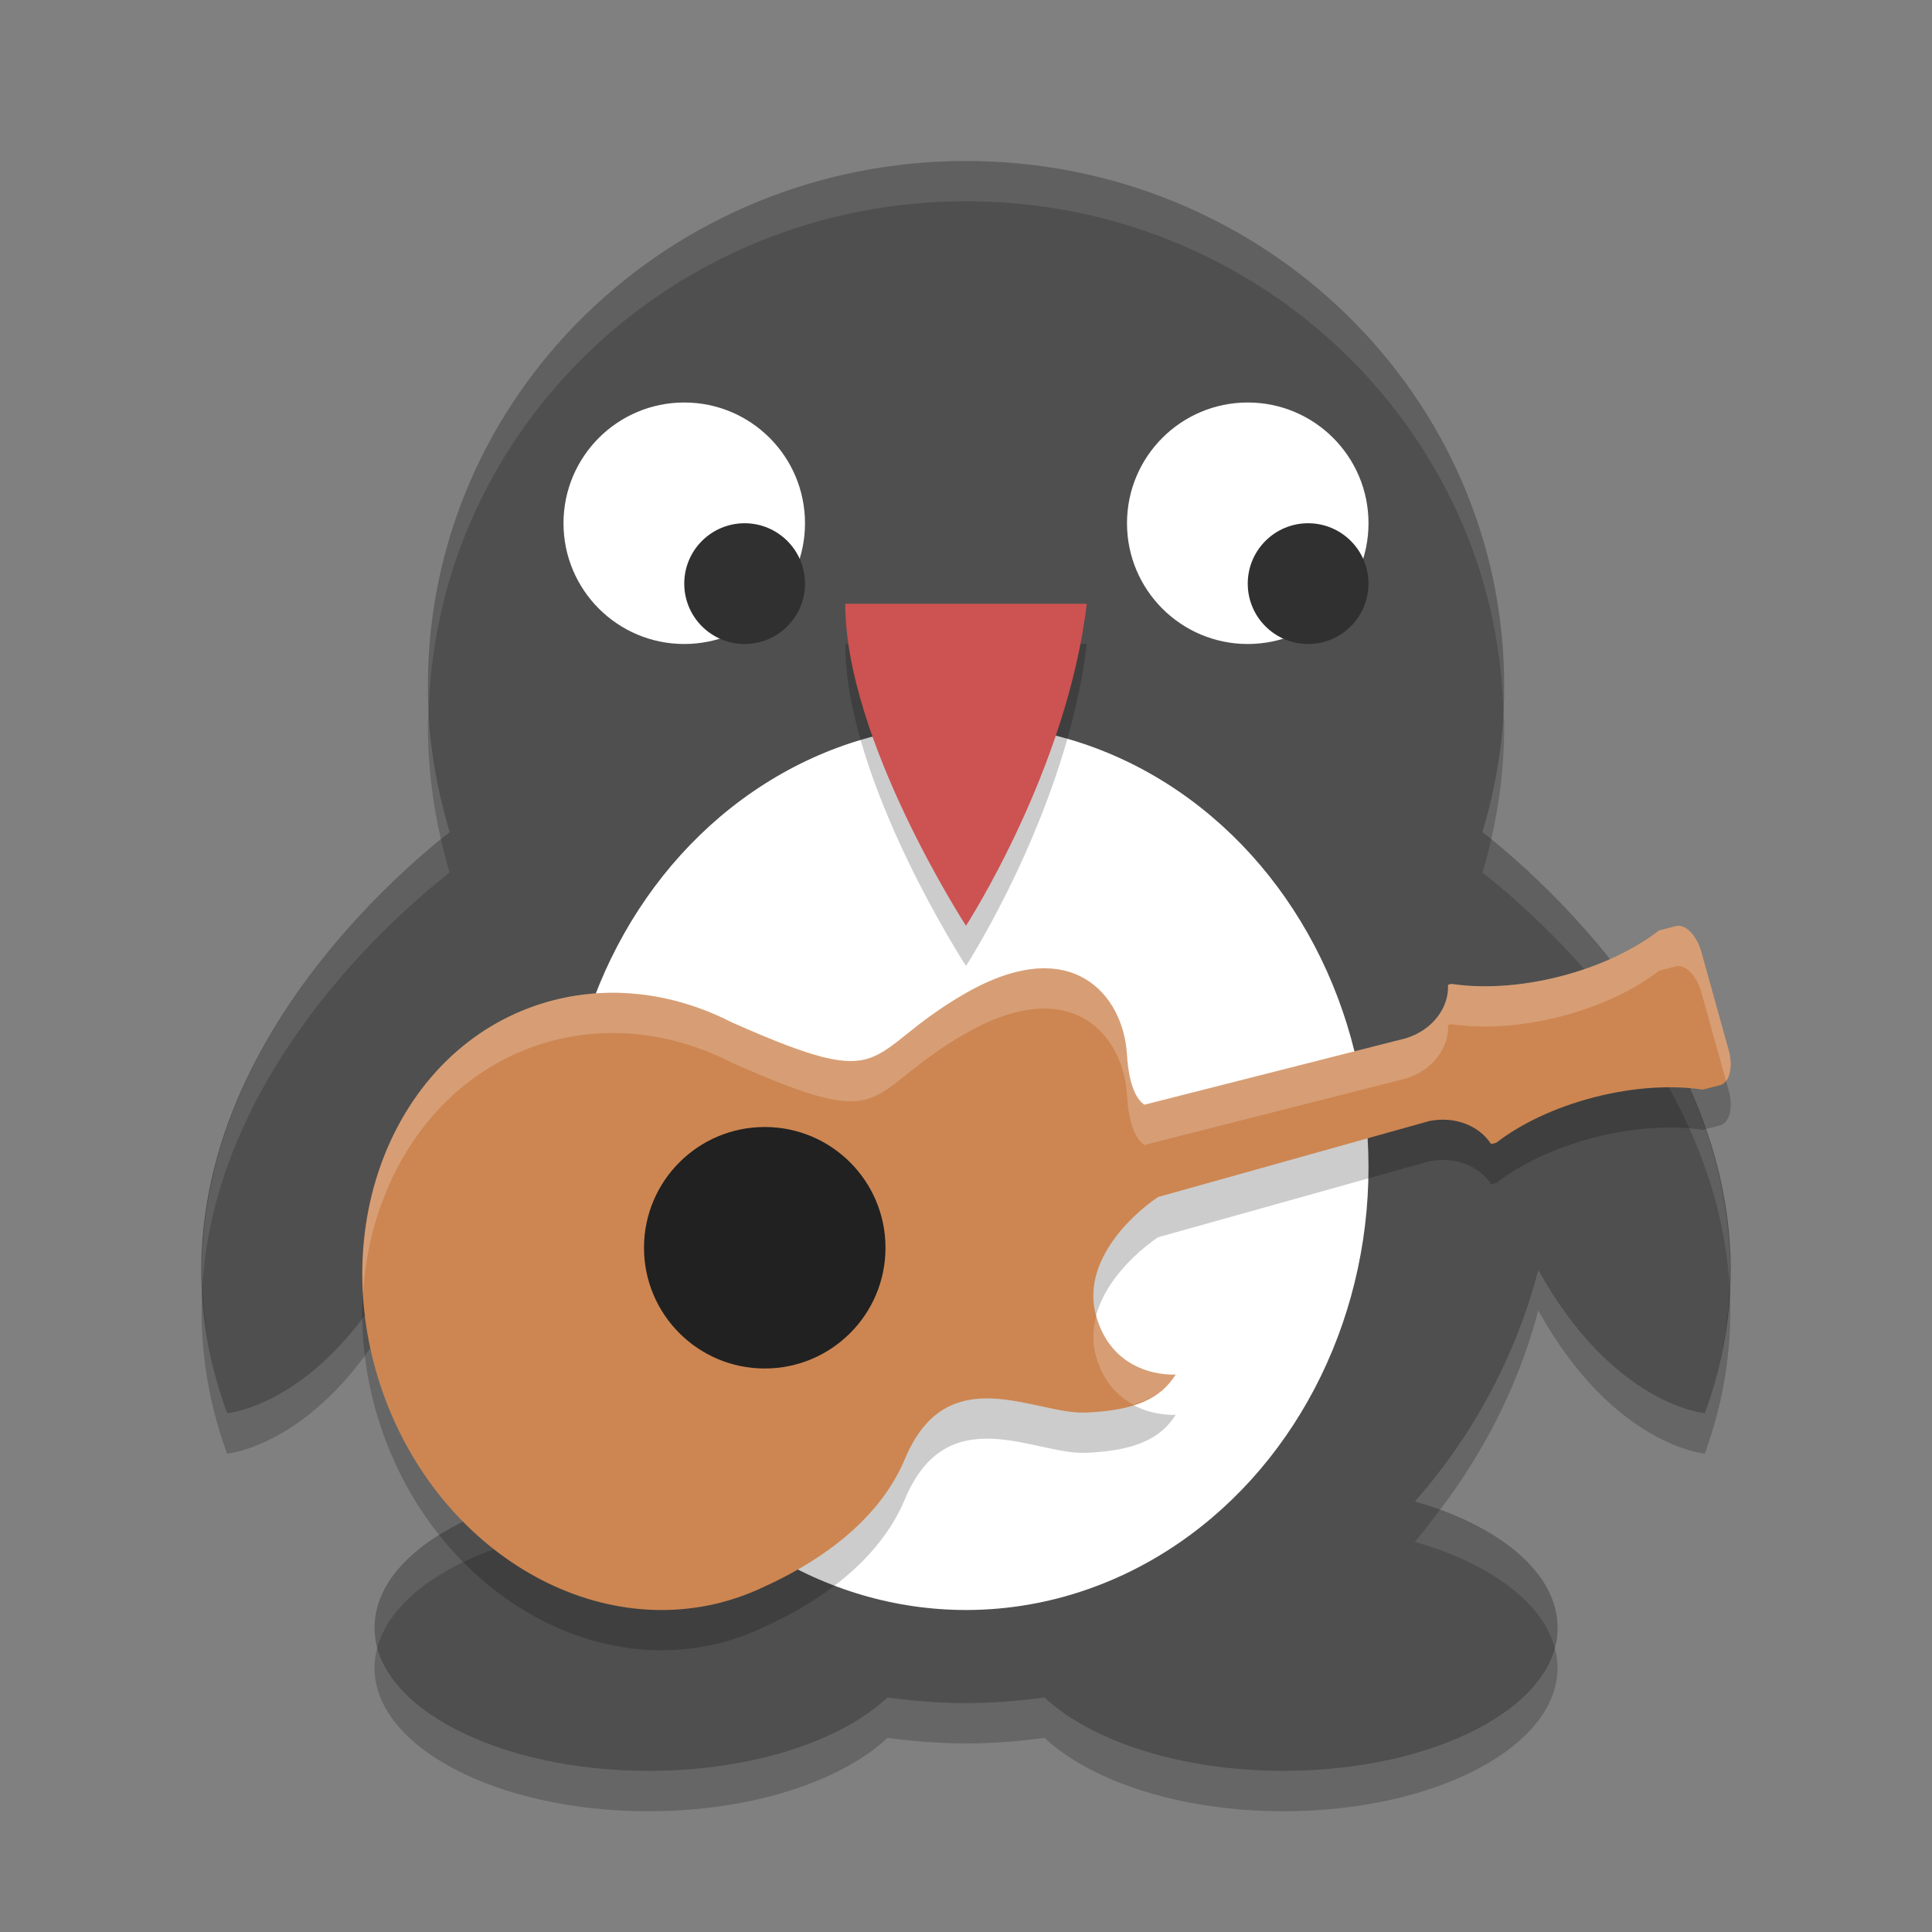 <?xml version="1.0" encoding="UTF-8" standalone="no"?>
<svg xmlns="http://www.w3.org/2000/svg" height="48" width="48" version="1">
 <rect width="100%" height="100%" fill="#808080" stroke="none"/>
 <path d="m36.831 20.677c0.348-1.158 0.54-2.378 0.54-3.645 0-7.197-5.984-13.032-13.37-13.032-7.384 0-13.37 5.833-13.37 13.032 0 1.266 0.193 2.487 0.54 3.645-1.684 1.318-8.218 7.03-5.53 14.437 0 0 2.274-0.19 4.142-3.556 0.567 2.155 1.624 4.112 3.065 5.747-2.111 0.606-3.542 1.781-3.542 3.13 0 1.968 3.048 3.564 6.806 3.564 2.551 0 4.772-0.736 5.936-1.822 0.641 0.082 1.288 0.139 1.951 0.139 0.665 0 1.312-0.057 1.951-0.139 1.167 1.085 3.387 1.822 5.938 1.822 3.759 0 6.809-1.597 6.809-3.564 0-1.347-1.433-2.524-3.544-3.13 1.44-1.636 2.499-3.593 3.066-5.747 1.867 3.365 4.138 3.556 4.138 3.556 2.692-7.408-3.842-13.12-5.525-14.437z" fill="#4f4f4f"/>
 <path opacity=".2" d="m10.652 17.612c-0.004 0.142-0.021 0.28-0.021 0.422 0 0.972 0.115 1.914 0.324 2.824 0.064-0.051 0.16-0.137 0.215-0.179-0.293-0.98-0.468-2.007-0.518-3.067zm26.699 0.006c-0.05 1.057-0.226 2.083-0.52 3.061 0.055 0.043 0.152 0.127 0.217 0.179 0.21-0.91 0.324-1.852 0.324-2.824 0-0.14-0.017-0.277-0.021-0.416zm-27.568 13.941c-1.868 3.366-4.143 3.556-4.143 3.556-0.396-1.092-0.573-2.142-0.613-3.152-0.078 1.306 0.084 2.695 0.613 4.152 0 0 2.275-0.19 4.143-3.556 0.48 1.822 1.327 3.49 2.444 4.955 0.201-0.074 0.404-0.145 0.621-0.207-1.441-1.636-2.498-3.594-3.065-5.748zm28.435 0c-0.568 2.154-1.627 4.112-3.067 5.748 0.217 0.062 0.422 0.133 0.623 0.207 1.116-1.465 1.964-3.133 2.444-4.955 1.866 3.365 4.138 3.556 4.138 3.556 0.53-1.458 0.693-2.848 0.616-4.154-0.041 1.011-0.218 2.061-0.616 3.154 0 0-2.272-0.191-4.138-3.556zm-28.841 9.367c-0.046 0.167-0.072 0.336-0.072 0.51 0 1.968 3.048 3.564 6.806 3.564 2.551 0 4.773-0.737 5.938-1.822 0.641 0.082 1.288 0.138 1.951 0.138 0.665 0 1.312-0.056 1.951-0.138 1.166 1.085 3.386 1.822 5.937 1.822 3.759 0 6.808-1.597 6.808-3.564 0-0.174-0.026-0.343-0.072-0.51-0.457 1.735-3.295 3.074-6.736 3.074-2.551 0-4.771-0.737-5.938-1.822-0.639 0.082-1.286 0.138-1.951 0.138-0.663 0-1.31-0.056-1.951-0.138-1.165 1.085-3.387 1.822-5.938 1.822-3.44 0-6.277-1.338-6.734-3.074z"/>
 <path opacity=".1" d="m24.001 4c-7.384 0-13.371 5.834-13.371 13.033 0 0.195 0.012 0.386 0.021 0.578 0.231-7.001 6.112-12.611 13.35-12.611 7.242 0 13.123 5.614 13.35 12.617 0.009-0.194 0.021-0.387 0.021-0.584 0-7.197-5.985-13.033-13.371-13.033zm-13.046 16.857c-1.626 1.312-6.152 5.488-5.928 11.106 0.318-5.33 4.79-9.226 6.143-10.285-0.081-0.27-0.151-0.544-0.215-0.821zm26.093 0c-0.064 0.277-0.136 0.551-0.217 0.821 1.351 1.057 5.823 4.953 6.141 10.283 0.226-5.616-4.298-9.792-5.924-11.104zm-24.821 16.656c-1.763 0.645-2.922 1.711-2.922 2.922 0 0.166 0.03 0.329 0.072 0.49 0.31-1.131 1.631-2.091 3.471-2.619-0.223-0.253-0.418-0.526-0.621-0.793zm23.547 0c-0.203 0.267-0.4 0.54-0.623 0.793 1.84 0.528 3.163 1.489 3.473 2.619 0.042-0.161 0.072-0.324 0.072-0.49 0-1.21-1.159-2.277-2.922-2.922z" fill="#fff"/>
 <circle cy="13" cx="17" r="3" fill="#fff"/>
 <circle cy="13" cx="31" r="3" fill="#fff"/>
 <ellipse rx="10" ry="11" cy="29" cx="24" fill="#fff"/>
 <path opacity=".2" d="m21 16h6c-0.481 4.109-3 8-3 8s-3-4.618-3-8z"/>
 <circle cy="14.5" cx="18.5" r="1.5" fill="#303030"/>
 <circle cy="14.5" cx="32.5" r="1.5" fill="#303030"/>
 <path d="m21 15h6c-0.481 4.109-3 8-3 8s-3-4.618-3-8z" fill="#cd5252"/>
 <path opacity=".2" d="m35.507 28.853c0.628-0.13 1.242 0.11 1.54 0.571l0.126-0.032c0.602-0.465 1.446-0.876 2.435-1.131 0.991-0.255 1.935-0.304 2.698-0.19 0 0 0.191-0.049 0.427-0.11 0.236-0.061 0.333-0.447 0.218-0.862l-0.681-2.447c-0.115-0.415-0.398-0.704-0.631-0.643l-0.422 0.109c-0.602 0.468-1.45 0.881-2.445 1.138-0.995 0.256-1.943 0.304-2.709 0.189l-0.087 0.022c0.029 0.577-0.395 1.128-1.042 1.328l-6.502 1.652c-0.175-0.118-0.383-0.432-0.434-1.255-0.09-1.47-1.366-3.025-4-1.52-2.635 1.505-1.743 2.532-5.791 0.74l0 0.002c-1.383-0.714-2.942-0.952-4.457-0.563-3.593 0.925-5.573 5.024-4.424 9.156 1.15 4.132 4.995 6.732 8.588 5.807 0.064-0.017 0.128-0.036 0.191-0.055l-0 0.002s0.024-0.007 0.065-0.021c0.298-0.091 0.583-0.204 0.856-0.338 1.064-0.483 2.758-1.481 3.455-3.152 1.052-2.522 3.224-1.105 4.486-1.155 1.262-0.049 1.879-0.368 2.243-0.945 0 0-1.539 0.12-1.98-1.466-0.355-1.275 0.78-2.428 1.54-2.944l6.736-1.887z"/>
 <path d="m35.507 27.853c0.628-0.13 1.242 0.11 1.54 0.571l0.126-0.032c0.602-0.465 1.446-0.876 2.435-1.131 0.991-0.255 1.935-0.304 2.698-0.19 0 0 0.191-0.049 0.427-0.11 0.236-0.061 0.333-0.447 0.218-0.862l-0.681-2.447c-0.115-0.415-0.398-0.704-0.631-0.643l-0.422 0.109c-0.602 0.468-1.45 0.881-2.445 1.138-0.995 0.256-1.943 0.304-2.709 0.189l-0.087 0.022c0.029 0.577-0.395 1.128-1.042 1.328l-6.502 1.652c-0.175-0.118-0.383-0.432-0.434-1.255-0.09-1.47-1.366-3.025-4-1.52-2.635 1.505-1.743 2.532-5.791 0.74l0 0.002c-1.383-0.714-2.942-0.952-4.457-0.563-3.593 0.925-5.573 5.024-4.424 9.156 1.15 4.132 4.995 6.732 8.588 5.807 0.064-0.017 0.128-0.036 0.191-0.055l-0 0.002s0.024-0.007 0.065-0.021c0.298-0.091 0.583-0.204 0.856-0.338 1.064-0.483 2.758-1.481 3.455-3.152 1.052-2.522 3.224-1.105 4.486-1.155 1.262-0.049 1.879-0.368 2.243-0.945 0 0-1.539 0.12-1.98-1.466-0.355-1.275 0.78-2.428 1.54-2.944l6.736-1.887z" fill="#cd8652"/>
 <circle cy="31" cx="19" r="3" fill="#212121"/>
 <path opacity=".2" d="m41.638 23.009-0.422 0.109c-0.603 0.468-1.45 0.881-2.446 1.137-0.994 0.256-1.943 0.305-2.709 0.189l-0.085 0.022c0.028 0.577-0.397 1.128-1.043 1.328l-6.502 1.652c-0.174-0.117-0.382-0.431-0.432-1.254-0.09-1.47-1.367-3.026-4.002-1.521s-1.743 2.532-5.791 0.74v0.002c-1.383-0.714-2.942-0.952-4.457-0.562-3.043 0.783-4.92 3.844-4.729 7.273 0.188-3.009 1.986-5.567 4.729-6.273 1.515-0.39 3.074-0.152 4.457 0.562l0-0.002c4.048 1.792 3.156 0.765 5.791-0.74s3.912 0.051 4.002 1.521c0.05 0.823 0.258 1.137 0.432 1.254l6.502-1.652c0.646-0.2 1.071-0.751 1.043-1.328l0.085-0.022c0.766 0.116 1.715 0.067 2.709-0.189 0.996-0.256 1.843-0.669 2.446-1.137l0.422-0.109c0.233-0.06 0.517 0.229 0.632 0.644l0.614 2.203c0.12-0.154 0.153-0.447 0.066-0.757l-0.68-2.446c-0.115-0.415-0.399-0.704-0.632-0.644zm-14.403 9.689c-0.082 0.314-0.1 0.645-0.006 0.987 0.184 0.66 0.558 1.014 0.932 1.214 0.493-0.157 0.829-0.398 1.049-0.748 0 0-1.528 0.117-1.975-1.453z" fill="#fff"/>
</svg>
